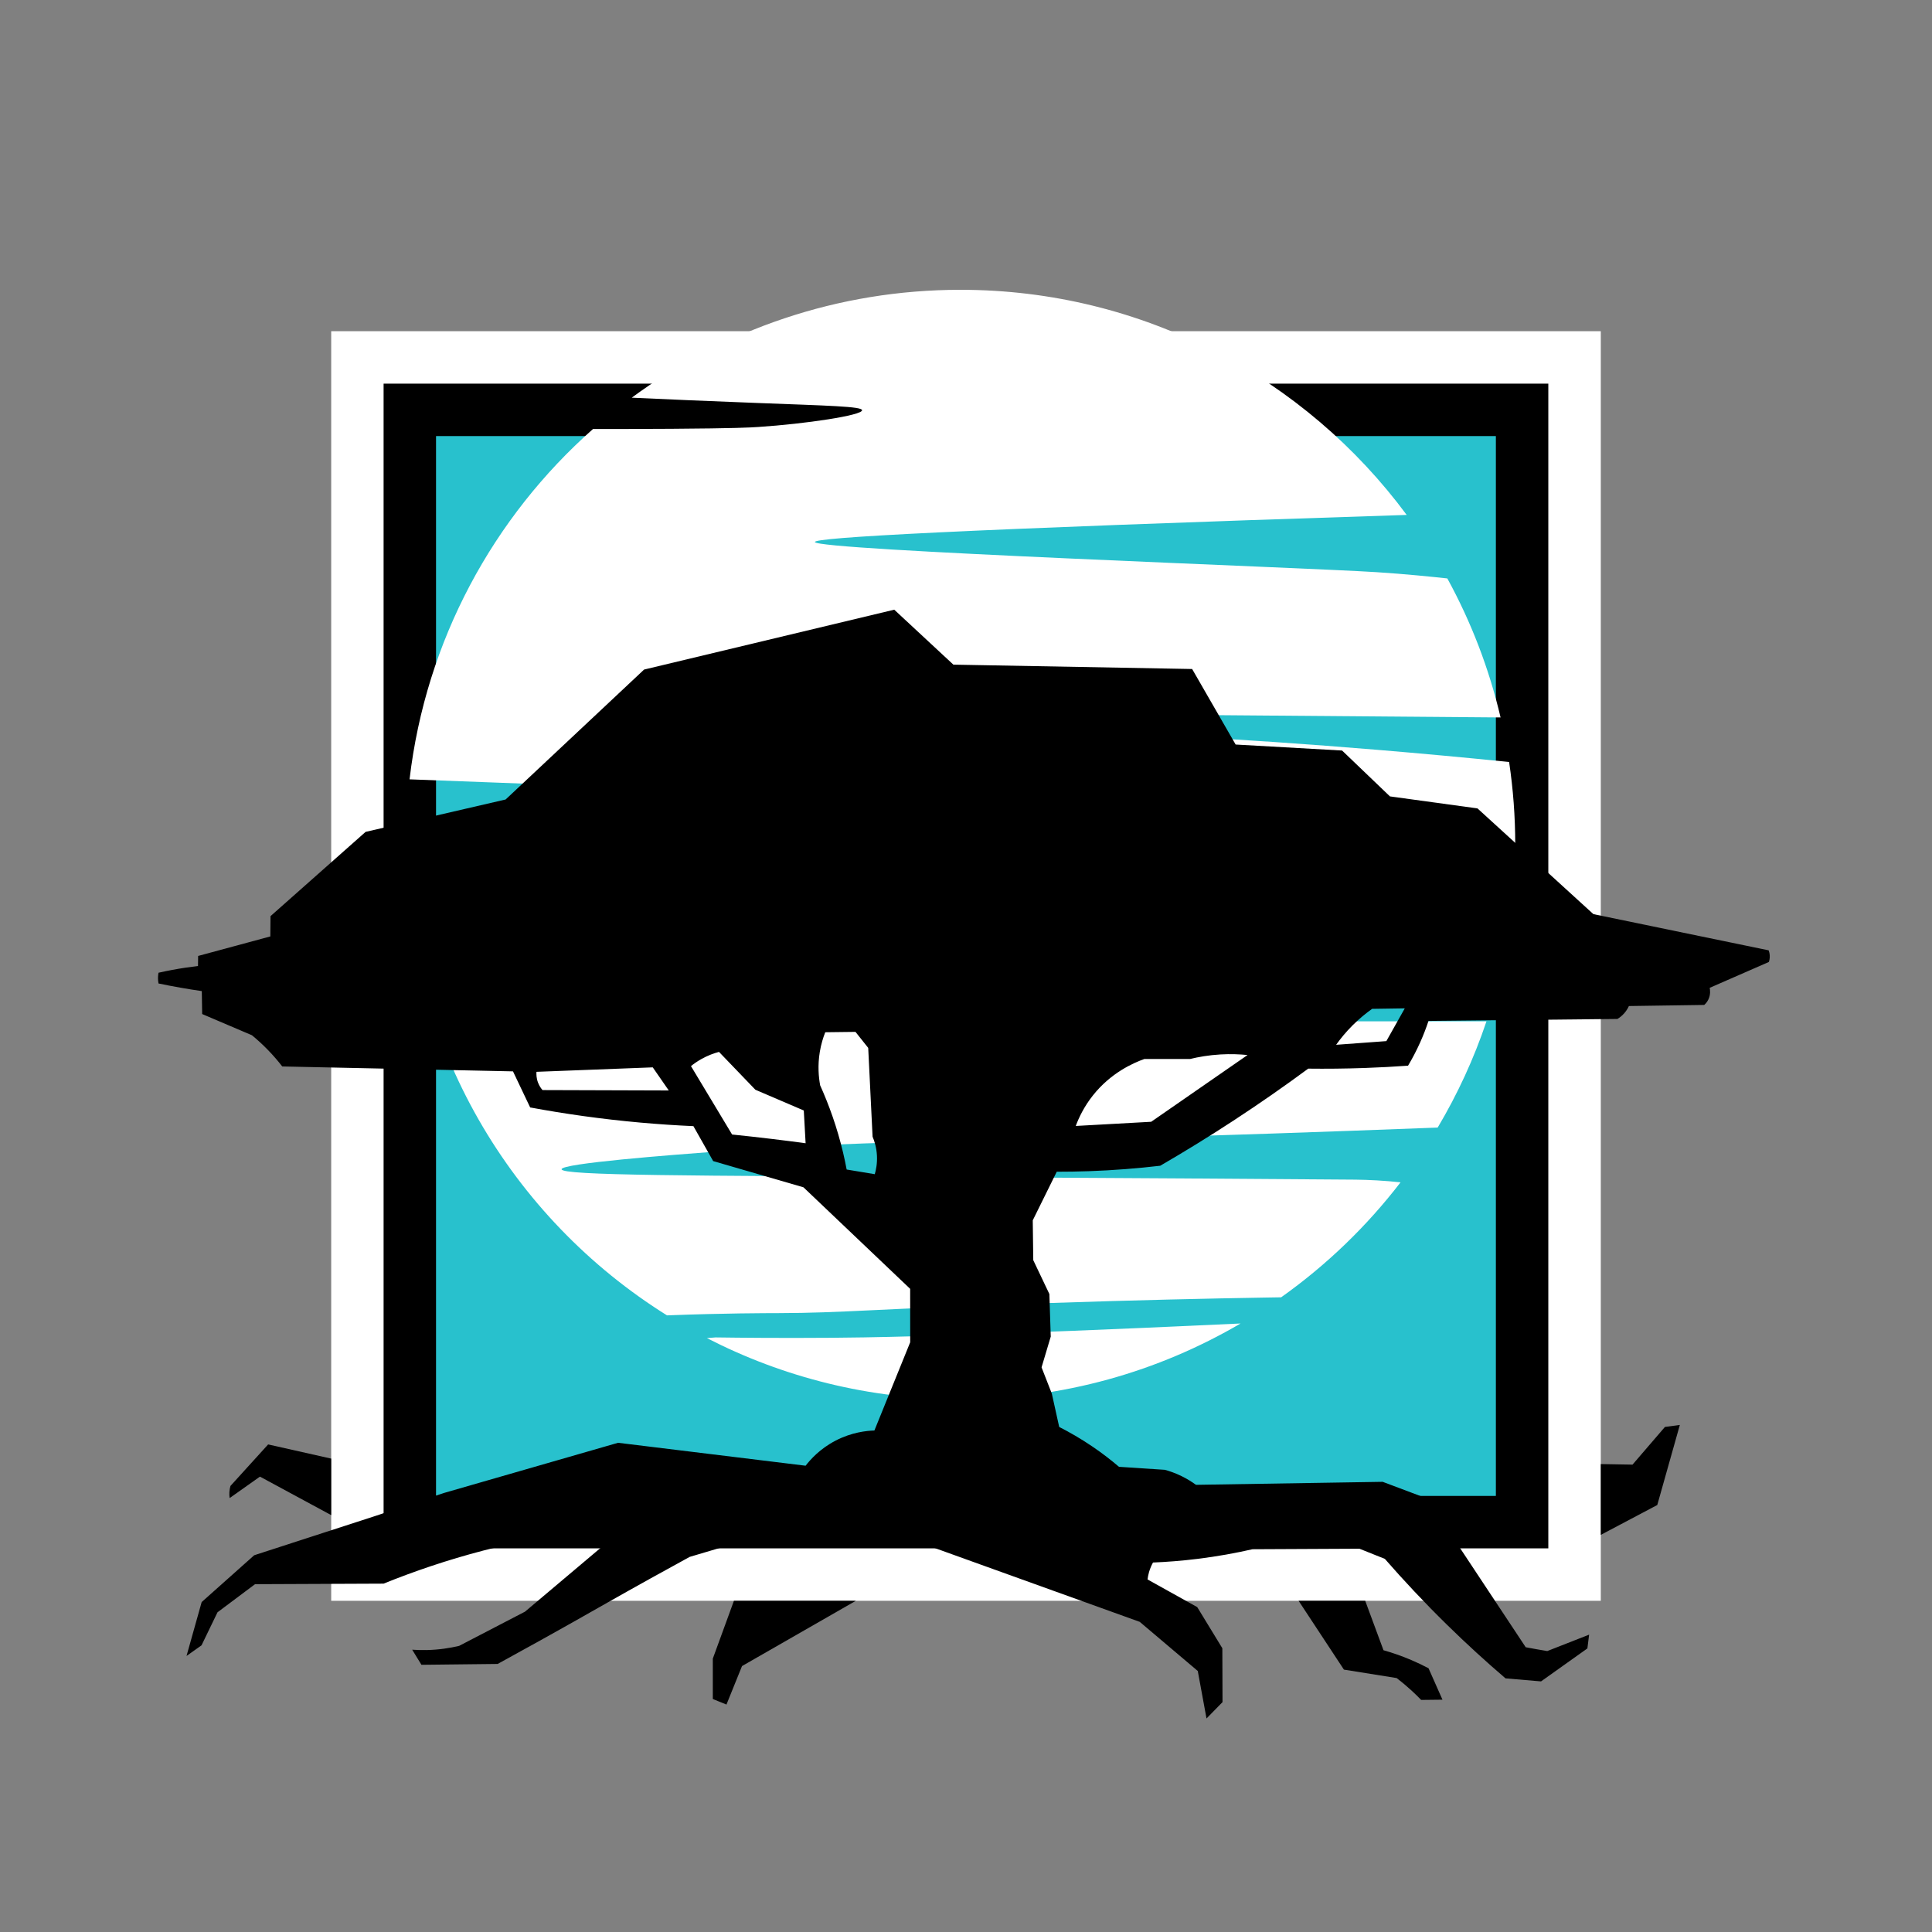 <svg xmlns="http://www.w3.org/2000/svg" viewBox="0 0 350 350"><rect x="0" y="0" width="350" height="350" fill="#808080" stroke="none"/><switch><g><path fill="#fff" d="M60 60H290V290H60z"/><path d="M69.492 69.5H280.492V280.5H69.492z"/><path fill="#28c1cd" d="M78.992 79H270.992V271H78.992z"/><path d="M273.391 138.045c-7.847-.798-15.825-1.537-23.93-2.21-12.403-1.03-24.54-1.857-36.396-2.505.264-1.275.527-2.549.791-3.824 19.329.155 38.659.31 57.988.466-2.089-8.909-5.362-17.361-9.646-25.182-2.749-.302-7.679-.805-12.738-1.13-13.492-.869-101.807-3.966-101.835-5.473-.015-.789 24.197-2.219 107.209-4.904C236.529 68.543 207.14 52.5 174 52.5c-22.292 0-42.885 7.263-59.553 19.544C120.5 72.326 128.19 72.662 137.11 73c12.978.492 19.032.628 19.067 1.312.048.935-10.22 2.471-18.803 3.039-1.561.103-4.193.25-15.692.33-5.937.041-10.841.041-14.249.034-18.033 15.957-30.288 38.289-33.238 63.47 16.829.635 33.658 1.269 50.486 1.903L73.511 153.9c.313 35.605 19.137 66.786 47.321 84.392.098-.004.19-.008.289-.011 10.181-.391 17.753-.39 19.83-.396 12.075-.032 16.764-.754 49.104-1.83 16.229-.54 28.929-.82 39.099-.989 1.03-.017 2.008-.033 2.937-.047 8.21-5.826 15.503-12.857 21.632-20.83-2.931-.311-5.676-.457-8.184-.486-17-.127-42.015-.301-72.429-.462-48.477-.256-71.336-.271-71.374-1.418-.036-1.076 20.03-2.598 27.495-3.165 21.872-1.66 38.305-1.799 39.989-1.813 18.905-.164 47.219-.89 91.23-2.578 3.588-6.037 6.565-12.479 8.838-19.246h-30.376l4.088-6.198 28.018.469c2.266-8.382 3.482-17.195 3.482-26.293C274.5 147.918 274.119 142.925 273.391 138.045zM150.643 242.352c-9.04.067-16.392-.002-21.016-.066-.52.041-1.04.083-1.56.124 13.768 7.087 29.383 11.09 45.933 11.09 18.509 0 35.845-5.009 50.738-13.737-7.027.33-12.983.594-17.573.792C169.951 242.161 156.188 242.31 150.643 242.352z" fill="#fff"/><path d="M288.659,165.604c-7-6.385-14-12.769-21-19.154c-5.286-0.725-10.571-1.451-15.857-2.176 c-2.89-2.769-5.78-5.538-8.67-8.308c-6.429-0.363-12.857-0.725-19.286-1.088c-2.626-4.56-5.253-9.121-7.879-13.681 l-43.253-0.791c-3.571-3.319-7.143-6.637-10.714-9.956c-15.106,3.616-30.212,7.232-45.318,10.847 c-8.361,7.846-16.722,15.691-25.083,23.537c-8.456,1.956-16.912,3.912-25.368,5.868c-5.742,5.088-11.484,10.176-17.225,15.264 c-0.011,1.225-0.022,2.451-0.033,3.676c-4.36,1.179-8.72,2.357-13.08,3.536c-0.008,0.607-0.016,1.214-0.025,1.821 c-1.512,0.177-3.097,0.413-4.746,0.723c-0.826,0.155-1.628,0.322-2.408,0.497c-0.042,0.225-0.076,0.483-0.087,0.769 c-0.018,0.458,0.027,0.857,0.087,1.176c1.264,0.263,2.566,0.514,3.906,0.751c1.344,0.237,2.657,0.447,3.937,0.633 c0.023,1.385,0.046,2.77,0.068,4.155c3.005,1.281,6.01,2.562,9.015,3.843c0.911,0.747,1.889,1.626,2.887,2.652 c1.013,1.041,1.875,2.057,2.604,3c13.934,0.297,27.868,0.593,41.802,0.89c1.037,2.179,2.073,4.357,3.11,6.536 c6.184,1.148,12.859,2.106,19.983,2.744c3.291,0.295,6.491,0.505,9.593,0.643c1.192,2.11,2.385,4.22,3.577,6.33 c5.451,1.582,10.901,3.165,16.352,4.747c6.445,6.132,12.89,12.264,19.335,18.396c0.003,3.226,0.005,6.452,0.008,9.678 c-2.162,5.329-4.324,10.658-6.486,15.986c-1.437,0.046-4.109,0.319-7.022,1.83c-2.831,1.468-4.568,3.418-5.44,4.549 c-11.324-1.385-22.648-2.769-33.973-4.154c-10.522,3.033-21.044,6.066-31.566,9.099l-12.396,4.154l-21.956,7.121 c-3.173,2.827-6.346,5.654-9.519,8.481c-0.915,3.255-1.83,6.511-2.745,9.766c0.907-0.643,1.813-1.286,2.72-1.929 c0.964-1.995,1.929-3.989,2.893-5.983c2.266-1.698,4.533-3.396,6.799-5.093c7.763-0.033,15.526-0.066,23.289-0.099 c5.472-2.216,11.52-4.286,18.126-6.008c1.887-0.492,3.742-0.936,5.563-1.335c3.658-0.803,6.541-0.874,9.775-1.063 c2.163-0.127,5.009-0.234,8.374-0.198c-5.407,4.56-10.813,9.121-16.22,13.681c-3.978,2.066-7.956,4.132-11.934,6.198 c-1.661,0.395-3.649,0.71-5.901,0.758c-0.921,0.02-1.791-0.007-2.604-0.066c0.56,0.912,1.121,1.824,1.681,2.736 c4.601-0.052,9.203-0.104,13.804-0.155c5.749-3.143,10.386-5.737,13.559-7.526c4.799-2.705,8.085-4.603,14.044-7.912 c3.055-1.696,5.561-3.069,7.187-3.956c5-1.484,10-2.967,15-4.451c7.275,0.041,14.549,0.082,21.824,0.124 c14.901,5.365,29.802,10.731,44.703,16.096c3.505,2.967,7.011,5.934,10.516,8.901c0.527,2.868,1.055,5.736,1.582,8.604 c0.967-0.989,1.934-1.978,2.901-2.967c-0.011-3.253-0.022-6.505-0.033-9.758c-1.516-2.484-3.033-4.967-4.549-7.451 c-3-1.67-6-3.341-9-5.011c0.045-0.388,0.125-0.834,0.264-1.319c0.204-0.711,0.475-1.297,0.725-1.747 c2.509-0.103,5.199-0.309,8.044-0.659c3.623-0.446,6.958-1.059,9.973-1.747c6.462-0.031,12.923-0.062,19.385-0.093 c1.533,0.614,3.066,1.227,4.599,1.841c3.351,3.84,7.083,7.837,11.225,11.901c3.625,3.557,7.19,6.797,10.632,9.742 c2.146,0.183,4.292,0.366,6.438,0.55c2.799-1.991,5.598-3.982,8.397-5.974c0.103-0.831,0.207-1.662,0.31-2.493 c-2.526,0.991-5.053,1.981-7.579,2.972c-0.669-0.11-1.345-0.225-2.027-0.346c-0.634-0.113-1.26-0.228-1.879-0.346 c-4.005-6.049-8.011-12.099-12.016-18.148c3.445-0.231,6.89-0.462,10.335-0.692l0.791-8.572 c-5.644,0.162-11.288,0.325-16.933,0.487c-2.696-1.014-5.393-2.028-8.089-3.042c-11.275,0.181-22.549,0.363-33.824,0.544 c-0.695-0.509-1.568-1.068-2.621-1.582c-1.116-0.545-2.15-0.9-3.016-1.137c-2.769-0.181-5.538-0.363-8.308-0.544 c-1.389-1.185-2.984-2.428-4.797-3.659c-2.132-1.449-4.174-2.617-6.033-3.56c-0.445-2.011-0.89-4.022-1.335-6.033 c-0.62-1.588-1.24-3.177-1.861-4.765c0.554-1.857,1.109-3.713,1.663-5.57c-0.082-2.571-0.165-5.143-0.247-7.714 c-0.973-2.044-1.945-4.088-2.918-6.132c-0.031-2.406-0.062-4.812-0.093-7.218c1.449-2.935,2.897-5.869,4.346-8.804 c1.882,0.002,3.811-0.029,5.786-0.099c4.564-0.161,8.893-0.51,12.962-0.987c4.281-2.482,8.709-5.196,13.247-8.162 c4.831-3.158,9.351-6.318,13.566-9.429c3.261,0.039,6.654,0.007,10.17-0.115c2.717-0.095,5.356-0.238,7.912-0.42 c0.725-1.216,1.471-2.61,2.176-4.179c0.625-1.391,1.125-2.711,1.527-3.928c11.409-0.119,22.817-0.239,34.226-0.358 c0.346-0.208,0.828-0.551,1.286-1.088c0.393-0.461,0.639-0.913,0.791-1.253c4.549-0.066,9.099-0.132,13.648-0.198 c0.219-0.195,0.516-0.51,0.742-0.969c0.456-0.926,0.314-1.811,0.247-2.13c3.574-1.562,7.149-3.124,10.723-4.686 c0.085-0.256,0.187-0.67,0.156-1.183c-0.023-0.387-0.114-0.703-0.198-0.923C309.824,169.978,299.242,167.791,288.659,165.604z M98.282,197.477c-0.241-0.276-0.563-0.712-0.798-1.312c-0.328-0.836-0.328-1.579-0.297-1.995 c7.022-0.269,14.044-0.538,21.066-0.808c0.967,1.396,1.934,2.791,2.901,4.187C113.53,197.525,105.906,197.501,98.282,197.477z M139.747,206.319c-2.406-0.289-4.78-0.552-7.121-0.791c-2.484-4.132-4.967-8.264-7.451-12.396 c0.508-0.408,1.121-0.843,1.846-1.253c1.2-0.679,2.327-1.077,3.231-1.319c2.198,2.286,4.396,4.571,6.593,6.857 c2.923,1.253,5.846,2.505,8.769,3.758c0.11,1.978,0.22,3.956,0.33,5.934C143.907,206.834,141.841,206.57,139.747,206.319z M158.473,212.714c-1.698-0.281-3.395-0.563-5.093-0.844c-0.186-0.995-0.4-2.011-0.644-3.046 c-1.081-4.581-2.555-8.653-4.154-12.198c-0.271-1.458-0.478-3.58-0.066-6.066c0.232-1.4,0.607-2.597,0.989-3.56 c1.824-0.022,3.648-0.044,5.473-0.066c0.769,0.967,1.538,1.934,2.308,2.901c0.264,5.363,0.527,10.725,0.791,16.088 c0.315,0.741,0.714,1.925,0.791,3.429C158.942,210.787,158.695,211.958,158.473,212.714z M208.549,203.22 c-4.555,0.253-9.11,0.505-13.665,0.758c0.571-1.539,1.516-3.524,3.107-5.53c3.252-4.099,7.296-5.877,9.321-6.602 c2.761,0,5.522,0,8.283,0c1.522-0.371,3.374-0.699,5.494-0.823c1.85-0.108,3.507-0.037,4.915,0.106 C220.187,195.159,214.368,199.19,208.549,203.22z M251.151,188.607c-3.033,0.223-6.066,0.445-9.099,0.668 c0.766-1.078,1.756-2.307,3.016-3.56c1.237-1.23,2.447-2.2,3.511-2.953c1.97-0.029,3.939-0.059,5.909-0.088 C253.376,184.651,252.264,186.629,251.151,188.607z"/><path d="M41.604 271.387c1.83-1.294 3.659-2.588 5.489-3.882 4.302 2.324 8.604 4.648 12.907 6.973v-10.236l-11.423-2.571c-2.275 2.505-4.549 5.011-6.824 7.517-.086.289-.17.667-.198 1.113C41.528 270.727 41.559 271.097 41.604 271.387zM129.132 307.791c.824.335 1.648.67 2.473 1.005.94-2.324 1.879-4.648 2.819-6.973 6.874-3.941 13.747-7.883 20.621-11.824h-22.088l-3.824 10.473V307.791zM235.253 290c2.736 4.156 5.473 8.311 8.209 12.467 3.184.509 6.368 1.019 9.553 1.528.856.656 1.75 1.397 2.662 2.23.64.585 1.233 1.165 1.78 1.731 1.286-.014 2.572-.029 3.858-.043-.841-1.898-1.682-3.796-2.523-5.693-.953-.503-1.992-1.004-3.115-1.484-1.796-.766-3.496-1.343-5.044-1.78-1.104-2.985-2.209-5.971-3.313-8.956C243.297 290 239.275 290 235.253 290zM290 278.055c3.41-1.802 6.82-3.604 10.231-5.407 1.363-4.835 2.725-9.67 4.088-14.505-.901.121-1.802.242-2.703.363l-5.868 6.824L290 265.231V278.055z"/></g></switch></svg>